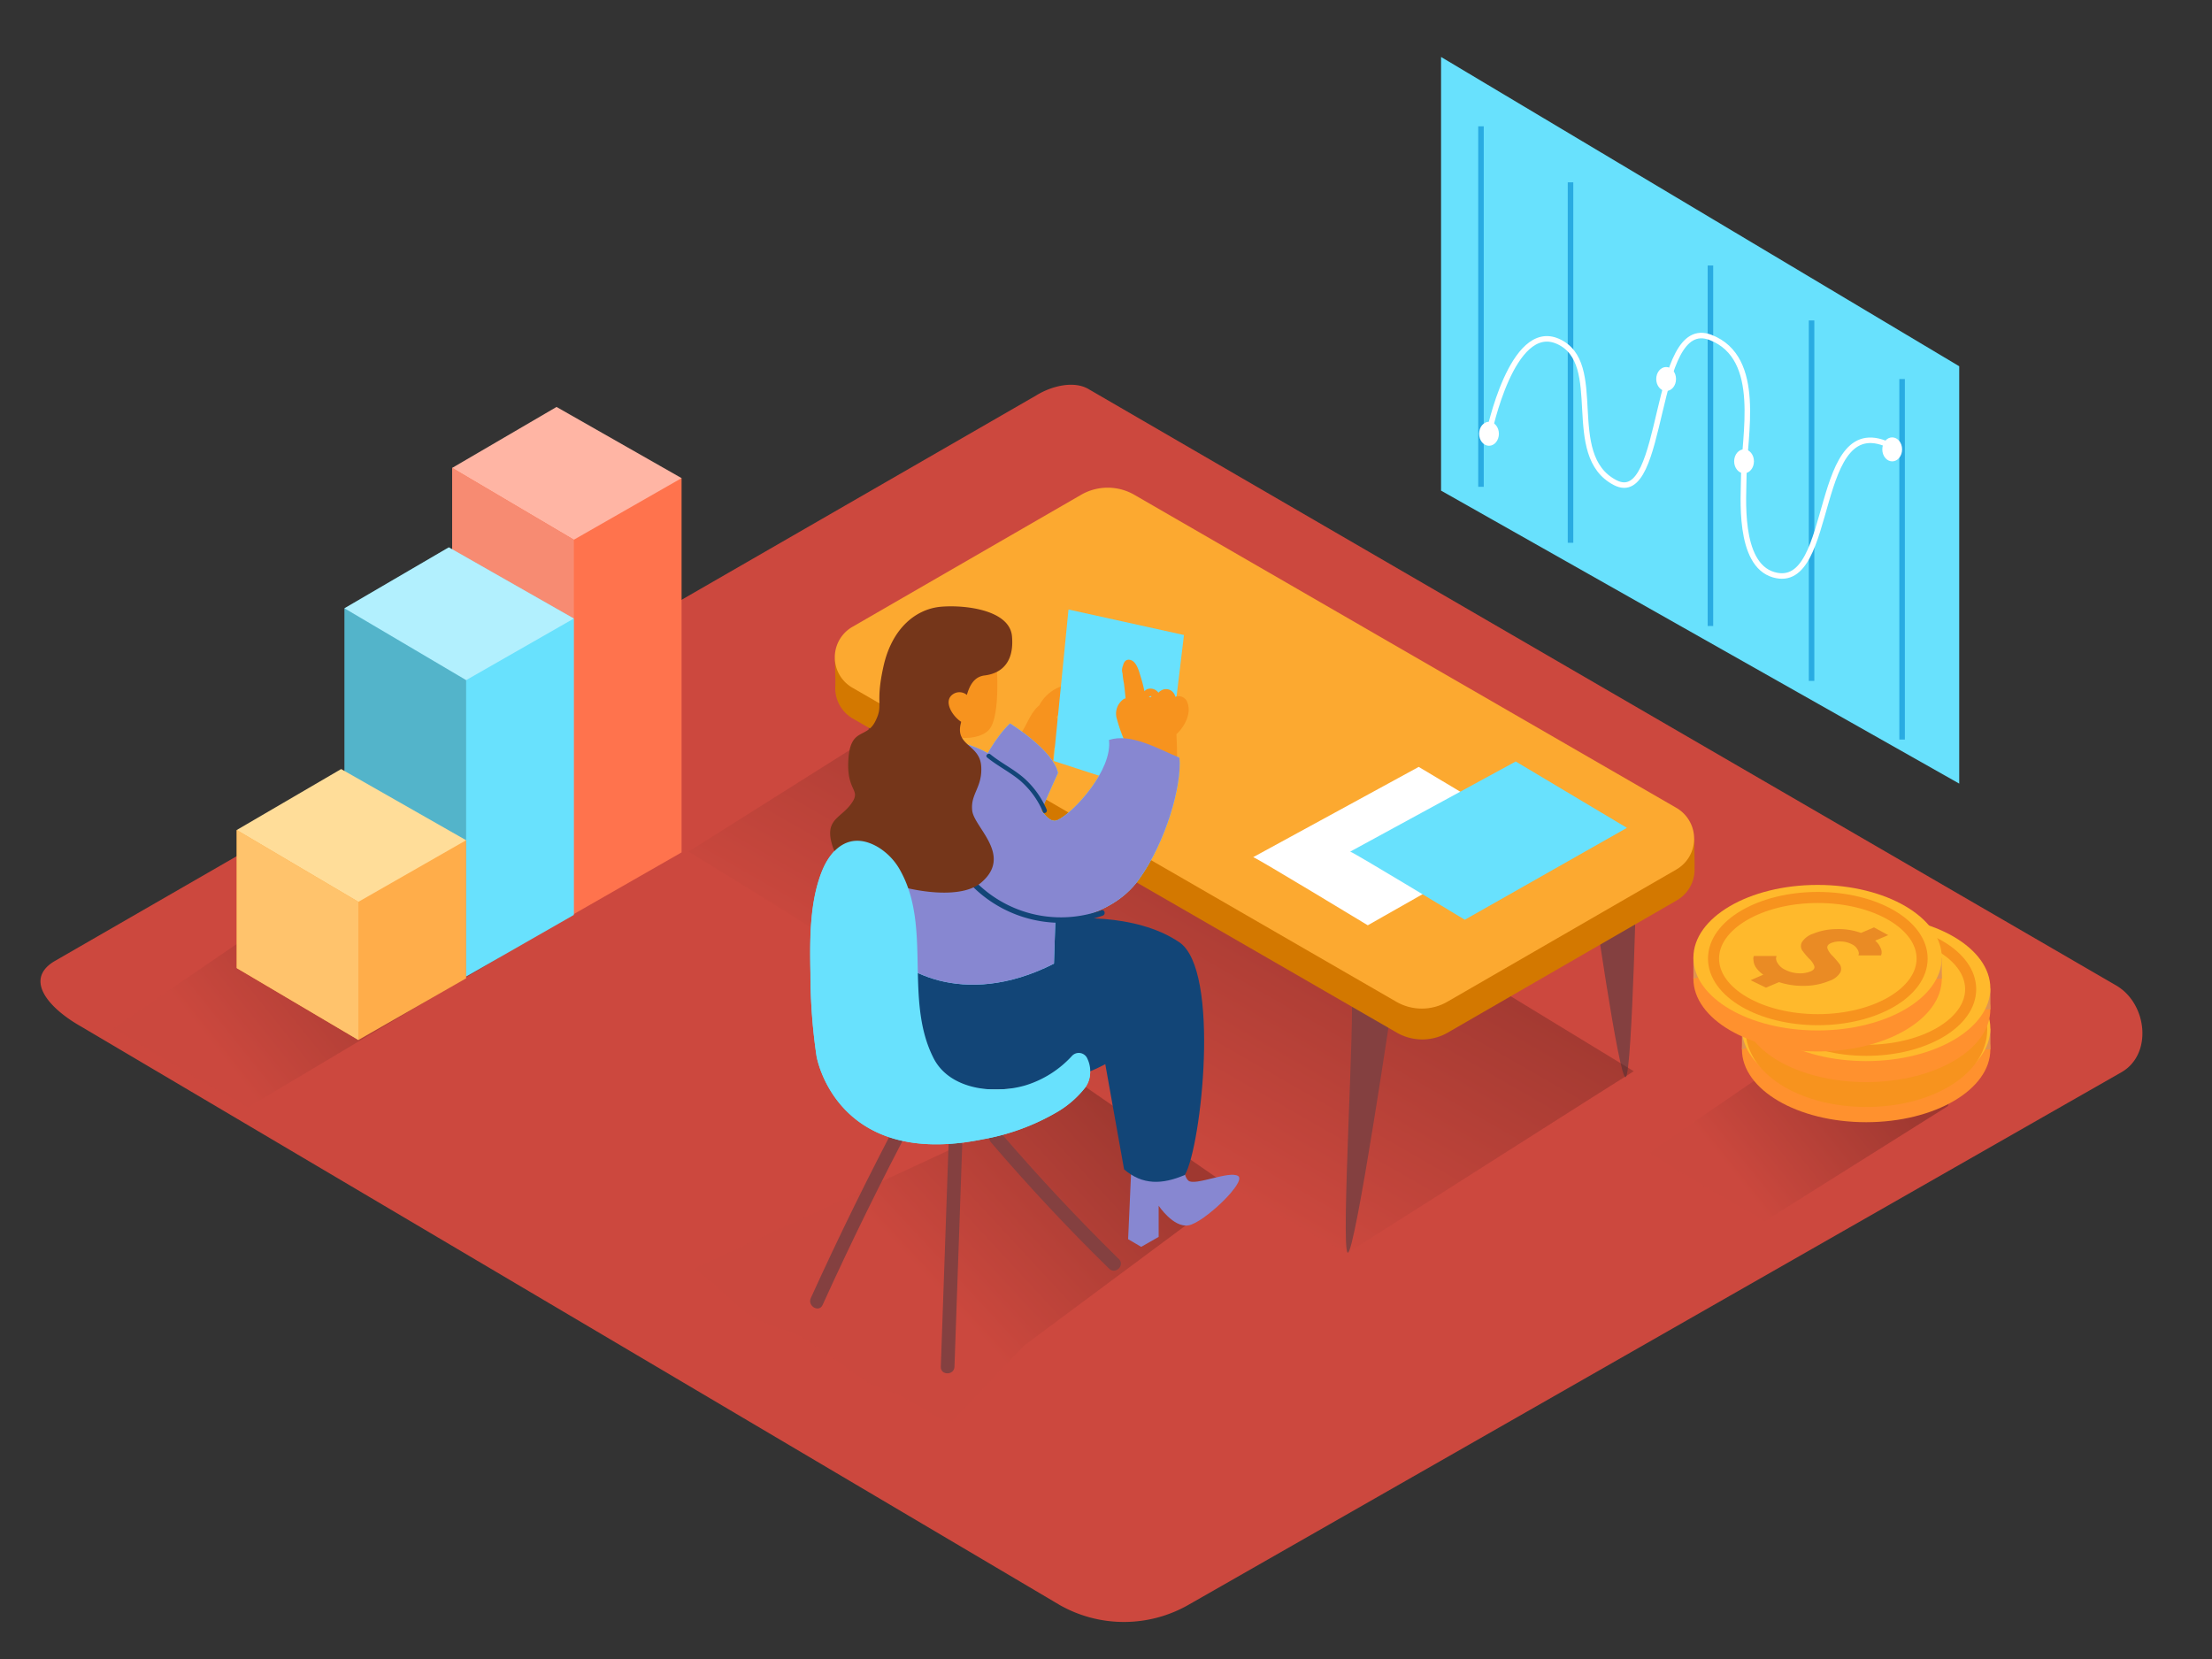 <svg id="Layer_2" data-name="Layer 2" xmlns="http://www.w3.org/2000/svg" xmlns:xlink="http://www.w3.org/1999/xlink" viewBox="0 0 400 300"><rect x="0" y="0" width="400" height="300" fill="#333333" stroke="none"/><defs><linearGradient id="linear-gradient" x1="40.1" y1="191.78" x2="72.83" y2="165.59" gradientUnits="userSpaceOnUse"><stop offset="0" stop-color="#cc483e"/><stop offset="1" stop-color="#411714"/></linearGradient><linearGradient id="linear-gradient-2" x1="313.82" y1="213.31" x2="339.72" y2="192.59" xlink:href="#linear-gradient"/><linearGradient id="linear-gradient-3" x1="195.28" y1="199.46" x2="226.1" y2="145.77" xlink:href="#linear-gradient"/><linearGradient id="linear-gradient-4" x1="165.9" y1="230.07" x2="200.09" y2="198.34" xlink:href="#linear-gradient"/></defs><title>PP_</title><path d="M191.72,290.29l-177-104.63c-5.64-3.16-10.47-8.36-5-11.77L187.39,71.5c2.66-1.65,6.71-2.73,9.42-1.16L382.65,178.19c5.64,3.27,6.65,12.42,1,15.69L215.06,290.12A23.54,23.54,0,0,1,191.72,290.29Z" fill="#cc483e"/><path d="M83.76,173.28c.18-.33-4.74-1.32-4.56-1.65.23-.81-2.92-1-2.7-1.79-8.29-3.67-10-4.94-16.3-11L20.51,185.93c8,4.93,16.12,9.74,24.33,14.32l45.41-27.07c.14-.62-6.66,1.67-6.49,1.06A.88.88,0,0,1,83.76,173.28Z" opacity="0.32" fill="url(#linear-gradient)"/><path d="M352.65,197.54c.16-.29-4.09-1.14-3.93-1.42.2-.69-2.52-.84-2.33-1.54-7.15-3.16-8.62-4.26-14-9.51l-34.22,23.38c6.92,4.25,13.89,8.4,21,12.35L352.26,200q.18-.8.39-1.6A.76.76,0,0,1,352.65,197.54Z" opacity="0.32" fill="url(#linear-gradient-2)"/><path d="M296,155.36s-.81,38.33-2,39.42-6.3-35.33-6.3-35.33" fill="#844040"/><ellipse cx="337.46" cy="189.77" rx="22.46" ry="13.16" fill="#ff912e"/><polygon points="315 189.77 315 185.97 317.44 189.01 315 189.77" fill="#e0944f"/><polygon points="359.93 185.97 359.93 189.77 357.07 189.77 359.16 186.72 359.93 185.97" fill="#e0944f"/><ellipse cx="337.46" cy="185.97" rx="22.46" ry="13.16" fill="#ffb92c"/><path d="M348.86,184.21a1.75,1.75,0,0,1,.18,1l-.09.35-4.1,0a1.86,1.86,0,0,0,.08-.35,1.53,1.53,0,0,0-.25-.75,2.24,2.24,0,0,0-1-.91,4.49,4.49,0,0,0-1.93-.51,4.15,4.15,0,0,0-1.83.28q-.86.37-.66,1a3.55,3.55,0,0,0,.87,1.28,15.62,15.62,0,0,1,1.24,1.43,1.5,1.5,0,0,1,.22,1.58,3.53,3.53,0,0,1-2,1.55,11.8,11.8,0,0,1-4.35.9,13.9,13.9,0,0,1-4.75-.67l-2.36,1-2.77-1.35,2.29-1a5.17,5.17,0,0,1-1.1-1,2.92,2.92,0,0,1-.54-.92,3,3,0,0,1-.14-.74,1.6,1.6,0,0,1,0-.52l.08-.2h4.1a3.27,3.27,0,0,0-.1.42,1.75,1.75,0,0,0,.33.93,3.08,3.08,0,0,0,1.36,1.16,5.83,5.83,0,0,0,2.38.62,5,5,0,0,0,2.2-.35q.85-.37.64-1a3.54,3.54,0,0,0-.91-1.28,13.13,13.13,0,0,1-1.25-1.43,1.47,1.47,0,0,1-.18-1.59,3.82,3.82,0,0,1,2.09-1.58,11.28,11.28,0,0,1,4.17-.82,12,12,0,0,1,4.45.69l2.35-1,2.57,1.4-2.36,1A3.36,3.36,0,0,1,348.86,184.21Z" fill="#ea8b24"/><ellipse cx="337.5" cy="186.13" rx="18.86" ry="11.05" fill="none" stroke="#f7931e" stroke-miterlimit="10" stroke-width="6"/><ellipse cx="337.46" cy="182.52" rx="22.46" ry="13.16" fill="#ff912e"/><polygon points="315 182.52 315 178.72 317.44 181.76 315 182.52" fill="#e0944f"/><polygon points="359.93 178.72 359.93 182.52 357.07 182.52 359.16 179.47 359.93 178.72" fill="#e0944f"/><ellipse cx="337.46" cy="178.72" rx="22.46" ry="13.16" fill="#ffb92c"/><path d="M348.86,177a1.75,1.75,0,0,1,.18,1l-.09.35-4.1,0a1.86,1.86,0,0,0,.08-.35,1.53,1.53,0,0,0-.25-.75,2.24,2.24,0,0,0-1-.91,4.49,4.49,0,0,0-1.93-.51,4.15,4.15,0,0,0-1.83.28q-.86.37-.66,1a3.55,3.55,0,0,0,.87,1.28,15.62,15.62,0,0,1,1.24,1.43,1.5,1.5,0,0,1,.22,1.58,3.53,3.53,0,0,1-2,1.55,11.8,11.8,0,0,1-4.35.9,13.9,13.9,0,0,1-4.75-.67l-2.36,1-2.77-1.35,2.29-1a5.17,5.17,0,0,1-1.1-1,2.92,2.92,0,0,1-.54-.92,3,3,0,0,1-.14-.74,1.6,1.6,0,0,1,0-.52l.08-.2h4.1a3.27,3.27,0,0,0-.1.42,1.75,1.75,0,0,0,.33.93,3.08,3.08,0,0,0,1.36,1.16,5.83,5.83,0,0,0,2.38.62,5,5,0,0,0,2.2-.35q.85-.37.64-1A3.54,3.54,0,0,0,336,179a13.13,13.13,0,0,1-1.25-1.43,1.47,1.47,0,0,1-.18-1.59,3.82,3.82,0,0,1,2.09-1.58,11.28,11.28,0,0,1,4.17-.82,12,12,0,0,1,4.45.69l2.35-1,2.57,1.4-2.36,1A3.36,3.36,0,0,1,348.86,177Z" fill="#ea8b24"/><ellipse cx="337.5" cy="178.88" rx="18.86" ry="11.05" fill="none" stroke="#f7931e" stroke-miterlimit="10" stroke-width="2"/><ellipse cx="328.68" cy="176.98" rx="22.46" ry="13.16" fill="#ff912e"/><polygon points="306.22 176.98 306.22 173.18 308.66 176.22 306.22 176.98" fill="#e0944f"/><polygon points="351.14 173.18 351.14 176.98 348.29 176.98 350.38 173.93 351.14 173.18" fill="#e0944f"/><ellipse cx="328.68" cy="173.18" rx="22.46" ry="13.16" fill="#ffb92c"/><path d="M340.07,171.42a1.75,1.75,0,0,1,.18,1l-.09.35-4.1,0a1.86,1.86,0,0,0,.08-.35,1.53,1.53,0,0,0-.25-.75,2.24,2.24,0,0,0-1-.91,4.49,4.49,0,0,0-1.93-.51,4.15,4.15,0,0,0-1.83.28q-.86.37-.66,1a3.55,3.55,0,0,0,.87,1.28,15.62,15.62,0,0,1,1.24,1.43,1.5,1.5,0,0,1,.22,1.58,3.53,3.53,0,0,1-2,1.55,11.8,11.8,0,0,1-4.35.9,13.9,13.9,0,0,1-4.75-.67l-2.36,1-2.77-1.35,2.29-1a5.17,5.17,0,0,1-1.1-1,2.92,2.92,0,0,1-.54-.92,3,3,0,0,1-.14-.74,1.6,1.6,0,0,1,0-.52l.08-.2h4.1a3.27,3.27,0,0,0-.1.42,1.75,1.75,0,0,0,.33.93,3.08,3.08,0,0,0,1.36,1.16,5.83,5.83,0,0,0,2.38.62,5,5,0,0,0,2.2-.35q.85-.37.64-1a3.54,3.54,0,0,0-.91-1.28A13.13,13.13,0,0,1,326,172a1.47,1.47,0,0,1-.18-1.59,3.82,3.82,0,0,1,2.09-1.58,11.28,11.28,0,0,1,4.17-.82,12,12,0,0,1,4.45.69l2.35-1,2.57,1.4-2.36,1A3.36,3.36,0,0,1,340.07,171.42Z" fill="#ea8b24"/><ellipse cx="328.72" cy="173.34" rx="18.86" ry="11.05" fill="none" stroke="#f7931e" stroke-miterlimit="10" stroke-width="2"/><polyline points="123.25 86.46 123.25 154.14 103.77 165.29 81.77 152.29 81.77 84.61" fill="#ff734d"/><polygon points="123.25 86.46 100.64 73.59 81.77 84.61 103.77 97.6 123.25 86.46" fill="#ffb5a4"/><polygon points="103.77 97.6 103.77 165.29 81.77 152.29 81.77 84.61 103.77 97.6" fill="#f78b72"/><polygon points="81.16 98.98 103.77 111.85 103.77 165.45 84.29 176.59 62.29 163.59 62.29 110 81.16 98.98" fill="#68e1fd"/><polygon points="103.77 111.85 81.16 98.98 62.29 110 84.29 122.99 103.77 111.85" fill="#fff" opacity="0.49"/><polygon points="84.29 122.99 84.29 176.59 62.29 163.59 62.29 110 84.29 122.99" opacity="0.2"/><polyline points="84.29 151.94 84.29 176.91 64.81 188.06 42.81 175.06 42.81 150.09" fill="#ffad4a"/><polygon points="84.29 151.94 61.69 139.07 42.81 150.09 64.81 163.08 84.29 151.94" fill="#fd9"/><polygon points="64.81 163.08 64.81 188.06 42.81 175.06 42.81 150.09 64.81 163.08" fill="#ffc36c"/><path d="M157.12,121c.79,2.27-1.93,46.41-.63,47s8.24-46.52,8.24-46.52" fill="#844040"/><path d="M243.71,226.53c.08,0,51.67-32.86,51.72-32.82l-86-52.4L168.1,126.53,124.5,154C135.94,160.86,231.52,221.11,243.71,226.53Z" opacity="0.32" fill="url(#linear-gradient-3)"/><path d="M142.74,240.84c5.14,1.58,12.9,9.74,18.18,10.8,3.23.65,7.92,5.22,11.18,5.47l13.1-13.79,37.92-28.2-26.82-18.58L125.5,229.39C134,235.61,132.81,237.8,142.74,240.84Z" opacity="0.32" fill="url(#linear-gradient-4)"/><path d="M190.89,185.15c-3.82-2.67-8.32-4.13-13.17-3.06-5.17,1.14-9.65,4.39-14.92,5.19-.83.13-4.16-.09-4.67.39-14.67,13.88,26.33,12.39,26.33,12.39,4-3.26,7.72-6.47,11.67-9.76C194.94,187.63,192.93,186.58,190.89,185.15Z" fill="#f8997c"/><path d="M171.59,205.27l-1.46,41.88c-.06,1.59,2.41,1.59,2.47,0l1.46-41.88C174.11,203.69,171.65,203.69,171.59,205.27Z" fill="#844040"/><path d="M202.33,227.68q-11.2-11-21.4-22.88c-1-1.21-2.77.54-1.75,1.75q10.19,11.91,21.4,22.88C201.72,230.54,203.47,228.79,202.33,227.68Z" fill="#844040"/><path d="M163,201.4q-8.69,16.41-16.38,33.33c-.65,1.44,1.47,2.69,2.13,1.25q7.68-16.91,16.38-33.33C165.91,201.24,163.78,200,163,201.4Z" fill="#844040"/><path d="M195.45,189.07a19.86,19.86,0,0,1-9.93,7.18c-5.61,1.68-13.75.89-16.7-4.89-5.36-10.5-.33-23.65-6-33.86a10.36,10.36,0,0,0-6.56-5.31c-3.67-.79-6.18,1.92-7.51,5.12-2.39,5.73-2.3,12.86-2.18,19A102,102,0,0,0,147.66,191s3.43,20.47,30.16,15a40.57,40.57,0,0,0,13.13-4.79,18,18,0,0,0,5.36-4.64C197.94,194.21,196.86,191.42,195.45,189.07Z" fill="#68e1fd"/><path d="M189.26,128.13s-13.84,59.73-11.45,61.31,19.34-55.81,19.34-55.81" fill="#844040"/><path d="M244.34,179.52c.79,2.27-1.93,46.41-.63,47S251.95,180,251.95,180" fill="#844040"/><polyline points="151.09 123.75 150.97 119.21 152.7 121.64 151.59 123.84" fill="#d37800"/><polyline points="306.44 156.71 306.38 151.63 304.4 152.27 305.42 156.53" fill="#d37800"/><path d="M154.23,118.93l41.34-23.87a9.64,9.64,0,0,1,9.64,0l98,56.6a6.44,6.44,0,0,1,0,11.16l-41.41,23.91a9.22,9.22,0,0,1-9.22,0l-98.38-56.8A6.35,6.35,0,0,1,154.23,118.93Z" fill="#d37800"/><path d="M154.15,113.35l41.34-23.87a9.64,9.64,0,0,1,9.64,0l98,56.6a6.44,6.44,0,0,1,0,11.16l-41.41,23.91a9.22,9.22,0,0,1-9.22,0l-98.38-56.8A6.35,6.35,0,0,1,154.15,113.35Z" fill="#fca930"/><path d="M226.62,155c.68.17,20.72,12.32,20.72,12.32l29.32-16.64-20.11-12Z" fill="#fff"/><path d="M244.16,154c.68.17,20.72,12.32,20.72,12.32L294.2,149.7l-20.11-12Z" fill="#68e1fd"/><path d="M213.95,208.71s-.22,3.74.94,4.78,7.39-1.86,9-.83-6.26,8.51-9,8.93-5.37-3.56-5.37-3.56v5.64l-3.16,1.8L204,224.08l.69-15.37Z" fill="#8787d1"/><path d="M203.27,211.46c3.32,2.86,6.9,2.77,11,1,3-5.22,6.46-37-1-42.06-8-5.45-20.41-4.48-22.49-3.88l-30.5,5c-2.34,4,3.86,24.84,17.4,25.42s22.19-4.51,22.19-4.51Z" fill="#124577"/><path d="M191.41,124.31a7.24,7.24,0,0,0-3.42,3.13l-.05.11c-2.15,1.75-2.48,5-4.76,6.54,0,.06-2.14,1.57-2.17,1.63s.21-2.94.2-2.91v0c-.74,2-1.46,4.06-2.1,6.12a1.27,1.27,0,0,0,.32.14l-.24.12-.21.12a.69.69,0,0,1-.41.46,1.62,1.62,0,0,0,2.26,1.91l6.9-3.37a19.23,19.23,0,0,0,2.7-.79c0-.72.11-1.44.18-2.16a6,6,0,0,0,.46-5.71.65.65,0,0,1,.12-.13l0-.08a5.25,5.25,0,0,0,2.17-3.43C193.5,125,192.51,123.8,191.41,124.31Z" fill="#f7931e"/><path d="M182.64,130.82s7.86,4.88,8.68,8.95c0,0-5.52,12-5.15,12.47,6.24,8.14-12.47-5.15-12.47-5.15S177.49,135.71,182.64,130.82Z" fill="#68e1fd"/><path d="M200.54,133.81c.65,5.43-6.28,13-9.2,14.45-4,2-5.56-14.64-23.16-14.57-1.14,0-6.84-2.43-9.84,5.07s0,29,2,32.75c1.76,3.31,13.5,11.25,30.25,2.75l.25-7.75s9.89-.21,15.12-7.49c4.88-6.78,7.78-17,7.32-22C209.32,135.34,204.43,132.53,200.54,133.81Z" fill="#68e1fd"/><path d="M182.64,130.82s7.86,4.88,8.68,8.95c0,0-5.52,12-5.15,12.47,6.24,8.14-12.47-5.15-12.47-5.15S177.49,135.71,182.64,130.82Z" fill="#8787d1"/><polyline points="193.22 110.22 214.1 114.83 210.57 144.11 190.51 137.6" fill="#68e1fd"/><path d="M214.77,127.19a1.67,1.67,0,0,0-2.23-1.18,1.88,1.88,0,0,0-.67-1.06,1.68,1.68,0,0,0-1.9-.08,1.94,1.94,0,0,0-.49.39l-.1-.12a1.76,1.76,0,0,0-1.91-.52,1.65,1.65,0,0,0-.52.38,26.44,26.44,0,0,0-.74-2.83c-.28-.93-.74-2.64-1.89-2.85-.75-.14-1.1.41-1.25,1.06a2,2,0,0,0-.08,1.4,15,15,0,0,0,.27,1.88c.1.88.2,1.77.28,2.65v0a.59.59,0,0,0-.42.16,3.2,3.2,0,0,0-1.13,3.61,27.62,27.62,0,0,0,2.06,5.35.61.61,0,0,0,.85.27l.09.33a.65.65,0,0,0,1.27-.07l0-.12a.62.62,0,0,0,.22.11l.05.71c.05.66,1,.66,1.24.11l.06.52c.08.73,1.24.65,1.27-.07l0-.58a.74.74,0,0,0,.55-.28.71.71,0,0,0,.46.26.6.6,0,0,0,.62.09l0,.16a.72.72,0,0,0,.85.48c0,.07,0,.14,0,.22,0,.82,1.3.93,1.28.1q0-2.47-.13-4.94a.62.62,0,0,0,.19-.14C214.26,131.27,215.41,129.05,214.77,127.19Zm-6.9-1.24a.42.42,0,0,1,.36-.05.73.73,0,0,0-.08.16h-.39A.53.53,0,0,1,207.87,125.95Z" fill="#f7931e"/><path d="M180.11,118.47c0,.18,1.09,11.18-1.37,13.6s-9,1.42-10.63-1.23-3.61-6.14-1.88-10.24S179.81,115.77,180.11,118.47Z" fill="#f7931e"/><path d="M200.54,133.81c.65,5.43-6.28,13-9.2,14.45-4,2-5.56-14.64-23.16-14.57-1.14,0-6.84-2.43-9.84,5.07s0,29,2,32.75c1.76,3.31,13.5,11.25,30.25,2.75l.25-7.75s9.89-.21,15.12-7.49c4.88-6.78,7.78-17,7.32-22C209.32,135.34,204.43,132.53,200.54,133.81Z" fill="#8787d1"/><path d="M199.16,164.61a21.67,21.67,0,0,1-25.39-8.43c-.35-.54-1.22,0-.86.5a22.68,22.68,0,0,0,26.52,8.89C200,165.36,199.77,164.39,199.16,164.61Z" fill="#124577"/><path d="M189.27,146.4a16.11,16.11,0,0,0-3.89-5.51c-1.92-1.75-4.29-2.86-6.29-4.49-.4-.33-1,.24-.58.58,1.89,1.54,4.11,2.62,6,4.21a15.51,15.51,0,0,1,4.09,5.63C188.78,147.29,189.48,146.88,189.27,146.4Z" fill="#124577"/><path d="M183,115.06c-.41-4.7-8.28-5.71-12.77-5.35s-8.91,3.78-10.47,10.79.1,6.86-1.51,10-4.48,1-4.84,6.89,2.48,5.28.48,8-5,2.8-3.24,7.92,21,11.21,26.78,6.29-1.26-9.93-1.62-13,1.89-4.21,1.62-8.08-4.62-3.64-3.72-7.55l.1-.45c-1.5-.93-3.37-3.74-1.46-5a2.07,2.07,0,0,1,2.49.15c.55-1.89,1.41-3.33,3.24-3.53C179,122,183.57,121.48,183,115.06Z" fill="#75361a"/><path d="M196.64,191.46a1.68,1.68,0,0,0-2.81-.5,18.9,18.9,0,0,1-8.31,5.28c-5.61,1.68-13.75.89-16.7-4.89-5.34-10.46-.36-23.55-5.92-33.75a11.25,11.25,0,0,0-4.17-4.44c-5-2.89-8.36.27-10,4.13-2.39,5.73-2.3,12.86-2.18,19A102,102,0,0,0,147.66,191s3.43,20.47,30.16,15a40.57,40.57,0,0,0,13.13-4.79,18,18,0,0,0,5.36-4.64A5.25,5.25,0,0,0,196.64,191.46Z" fill="#68e1fd"/><polygon points="354.29 66.23 260.59 10.3 260.59 88.72 354.29 141.7 354.29 66.23" fill="#68e1fd"/><line x1="267.81" y1="22.84" x2="267.81" y2="88.03" fill="none" stroke="#29abe2" stroke-miterlimit="10"/><line x1="284" y1="32.97" x2="284" y2="98.15" fill="none" stroke="#29abe2" stroke-miterlimit="10"/><line x1="309.3" y1="48.01" x2="309.3" y2="113.2" fill="none" stroke="#29abe2" stroke-miterlimit="10"/><line x1="327.59" y1="57.95" x2="327.59" y2="123.13" fill="none" stroke="#29abe2" stroke-miterlimit="10"/><line x1="343.96" y1="68.54" x2="343.96" y2="133.73" fill="none" stroke="#29abe2" stroke-miterlimit="10"/><path d="M269.26,78.3s4.14-20.25,12.45-16.58c8.82,3.89.79,20.58,10.35,25.55,9.25,4.81,6.57-30.4,17.27-26.25,9.55,3.71,6,17.93,6,25.2,0,3.36-1.13,15.81,5.4,17.71,11.44,3.33,6.7-30.94,21.44-23.16" fill="none" stroke="#fff" stroke-miterlimit="10"/><ellipse cx="269.26" cy="78.44" rx="1.79" ry="2.17" fill="#fff"/><ellipse cx="342.17" cy="81.26" rx="1.79" ry="2.17" fill="#fff"/><ellipse cx="301.29" cy="68.54" rx="1.79" ry="2.17" fill="#fff"/><ellipse cx="315.38" cy="83.42" rx="1.79" ry="2.17" fill="#fff"/></svg>